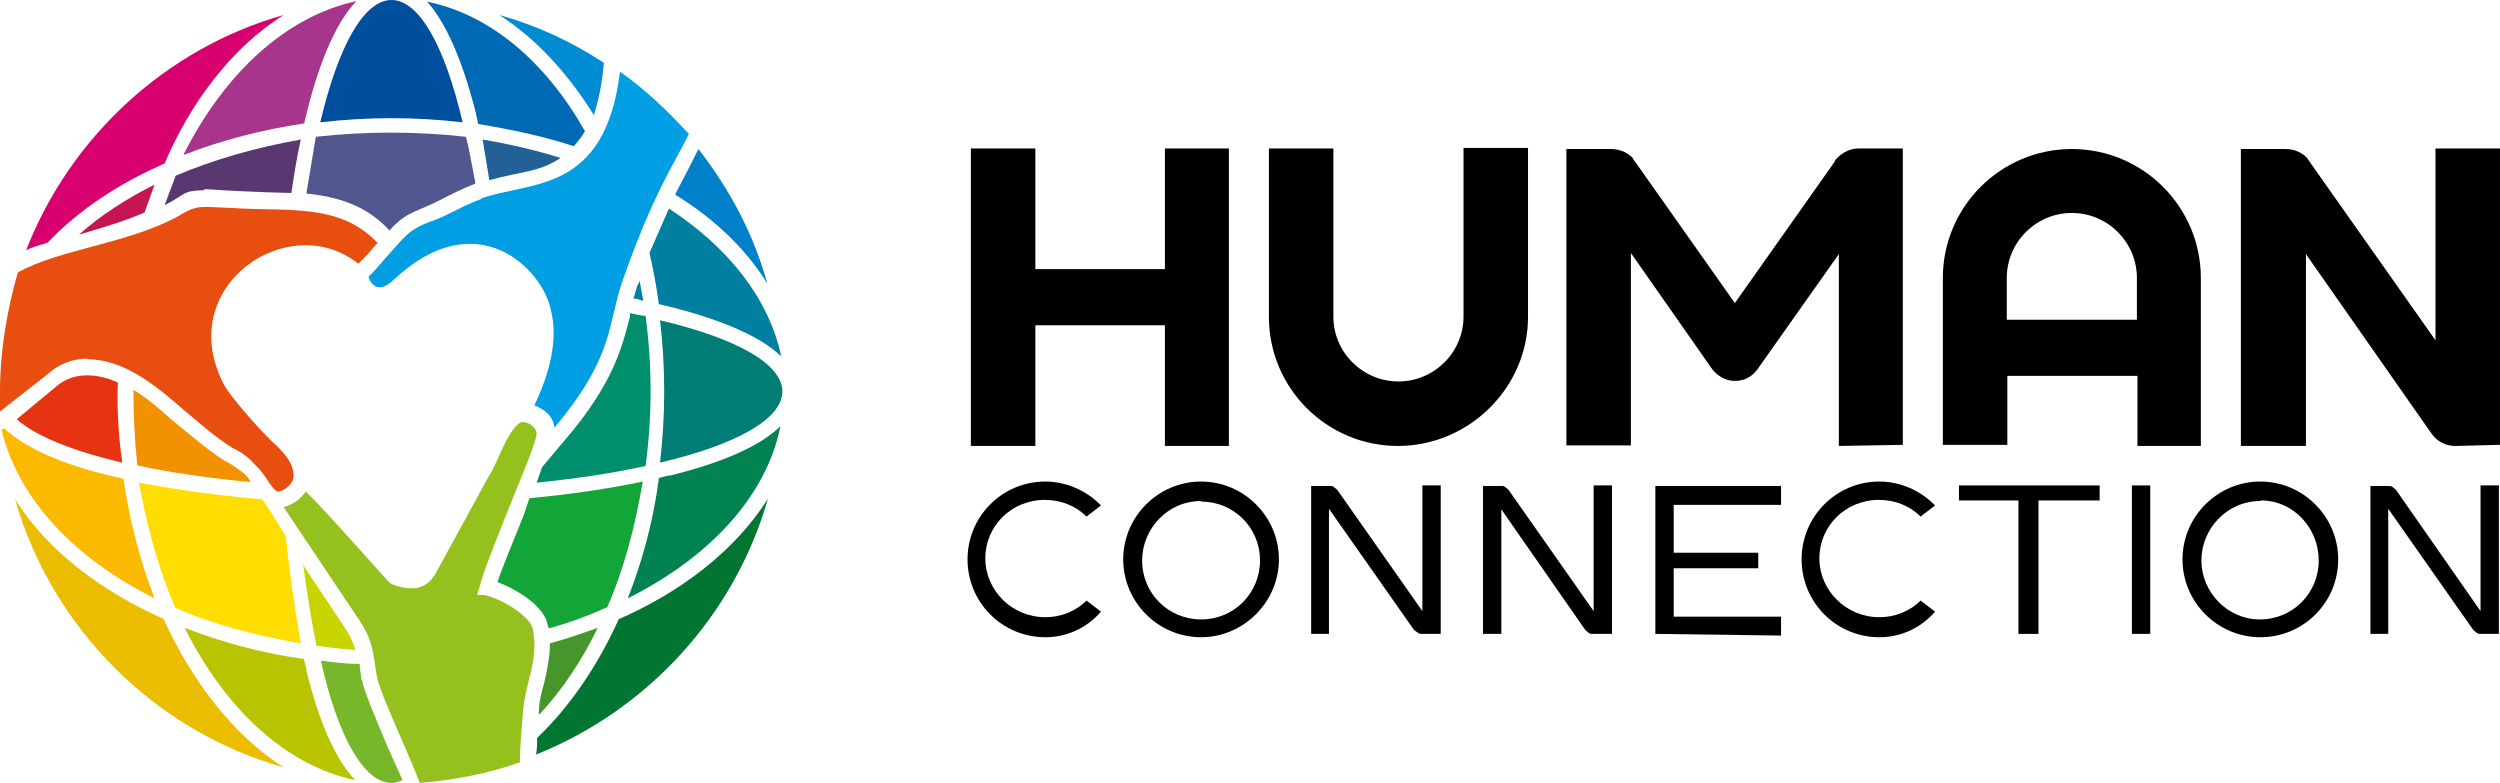 <svg id="Ebene_1" xmlns="http://www.w3.org/2000/svg" xmlns:xlink="http://www.w3.org/1999/xlink" viewBox="0 0 449.6 140.8"><style>.st0{clip-path:url(#SVGID_2_);fill:#216196;} .st1{clip-path:url(#SVGID_4_);fill:#007FA1;} .st2{clip-path:url(#SVGID_6_);fill:#76B82A;} .st3{clip-path:url(#SVGID_8_);fill:#A7358B;} .st4{clip-path:url(#SVGID_10_);fill:#004F9F;} .st5{clip-path:url(#SVGID_12_);fill:#50568E;} .st6{clip-path:url(#SVGID_14_);fill:#C8D400;} .st7{clip-path:url(#SVGID_16_);fill:#0069B4;} .st8{clip-path:url(#SVGID_18_);fill:#007FA1;} .st9{clip-path:url(#SVGID_20_);fill:#007D75;} .st10{clip-path:url(#SVGID_22_);fill:#008F6D;} .st11{clip-path:url(#SVGID_24_);fill:#008251;} .st12{clip-path:url(#SVGID_26_);fill:#46962B;} .st13{clip-path:url(#SVGID_28_);fill:#D7006E;} .st14{clip-path:url(#SVGID_30_);fill:#13A538;} .st15{clip-path:url(#SVGID_32_);fill:#0080C9;} .st16{clip-path:url(#SVGID_34_);fill:#008BD2;} .st17{clip-path:url(#SVGID_36_);fill:#EBBD00;} .st18{clip-path:url(#SVGID_38_);fill:#007632;} .st19{clip-path:url(#SVGID_40_);fill:#C71553;} .st20{clip-path:url(#SVGID_42_);fill:#593872;} .st21{clip-path:url(#SVGID_44_);fill:#F39200;} .st22{clip-path:url(#SVGID_46_);fill:#FBBA00;} .st23{clip-path:url(#SVGID_48_);fill:#FFDD00;} .st24{clip-path:url(#SVGID_50_);fill:#E63312;} .st25{clip-path:url(#SVGID_52_);fill:#B9C400;} .st26{clip-path:url(#SVGID_54_);fill:#E84E0F;} .st27{clip-path:url(#SVGID_56_);fill:#009FE3;} .st28{clip-path:url(#SVGID_58_);fill:#95C11F;} .st29{clip-path:url(#SVGID_60_);} .st30{clip-path:url(#SVGID_62_);} .st31{clip-path:url(#SVGID_64_);} .st32{clip-path:url(#SVGID_66_);} .st33{clip-path:url(#SVGID_68_);} .st34{clip-path:url(#SVGID_70_);} .st35{clip-path:url(#SVGID_72_);} .st36{clip-path:url(#SVGID_74_);} .st37{clip-path:url(#SVGID_76_);} .st38{clip-path:url(#SVGID_78_);} .st39{clip-path:url(#SVGID_80_);} .st40{clip-path:url(#SVGID_82_);} .st41{clip-path:url(#SVGID_84_);} .st42{clip-path:url(#SVGID_86_);} .st43{clip-path:url(#SVGID_88_);}</style><defs><path id="SVGID_1_" d="M0 0h465.3v140.8H0z"/></defs><clipPath id="SVGID_2_"><use xlink:href="#SVGID_1_" overflow="visible"/></clipPath><path class="st0" d="M100.8 28.4c-4.5-1.4-9.2-2.5-14-3.3l1.2 7.3c5.7-1.6 9-1.4 12.8-4"/><defs><path id="SVGID_3_" d="M0 0h465.3v140.8H0z"/></defs><clipPath id="SVGID_4_"><use xlink:href="#SVGID_3_" overflow="visible"/></clipPath><path class="st1" d="M114 53.7c.5 0 1 .2 1.7.4l-.7-3.7c0 .3-.2.7-.4 1l-.7 2.4"/><defs><path id="SVGID_5_" d="M0 0h465.3v140.8H0z"/></defs><clipPath id="SVGID_6_"><use xlink:href="#SVGID_5_" overflow="visible"/></clipPath><path class="st2" d="M65 122.2l-.3-2.4v-.4c-2.4 0-4.8-.3-7-.6 3 13.5 7.7 22 12.7 22 .7 0 1.3-.2 2-.5l-2.7-6c-2.6-6.2-4.2-10-4.6-12"/><defs><path id="SVGID_7_" d="M0 0h465.3v140.8H0z"/></defs><clipPath id="SVGID_8_"><use xlink:href="#SVGID_7_" overflow="visible"/></clipPath><path class="st3" d="M33.2 27.8c6.7-2.6 14-4.5 21.5-5.6 2.3-10 5.5-18 9.4-22C51.3 3 40.4 13.2 33 27.8"/><defs><path id="SVGID_9_" d="M0 0h465.3v140.8H0z"/></defs><clipPath id="SVGID_10_"><use xlink:href="#SVGID_9_" overflow="visible"/></clipPath><path class="st4" d="M83.2 22C80 8.3 75.4 0 70.4 0s-9.6 8.4-12.8 22c8.6-1 17-1 25.6 0"/><defs><path id="SVGID_11_" d="M0 0h465.3v140.8H0z"/></defs><clipPath id="SVGID_12_"><use xlink:href="#SVGID_11_" overflow="visible"/></clipPath><path class="st5" d="M70 41.5c3.2-3.6 4.7-3.2 9.5-5.7C81 35 83 34 85.5 33c-.6-3-1-5.7-1.7-8.4-9-1-18-1-27 0l-1.7 10.2c5.5.6 10.7 2 15 6.7"/><defs><path id="SVGID_13_" d="M0 0h465.3v140.8H0z"/></defs><clipPath id="SVGID_14_"><use xlink:href="#SVGID_13_" overflow="visible"/></clipPath><path class="st6" d="M54.5 101.3c.7 5.3 1.5 10.3 2.4 14.8 2.3.4 4.6.6 7 .8-.3-1.2-.8-2.2-1.6-3.6l-8-12"/><defs><path id="SVGID_15_" d="M0 0h465.3v140.8H0z"/></defs><clipPath id="SVGID_16_"><use xlink:href="#SVGID_15_" overflow="visible"/></clipPath><path class="st7" d="M76.8.3C80 3.8 83 10.3 85.5 20l.5 2.3c6 1 11.8 2.2 17.2 4 .7-.8 1.4-1.7 2-2.7-7-12.4-17-21-28.4-23.3"/><defs><path id="SVGID_17_" d="M0 0h465.3v140.8H0z"/></defs><clipPath id="SVGID_18_"><use xlink:href="#SVGID_17_" overflow="visible"/></clipPath><path class="st8" d="M118.5 54.7c10 2.3 18 5.5 22 9.4-2.2-10.4-9.5-19.6-20.2-26.6l-3.5 8c.7 3 1.3 6.2 1.7 9.3"/><defs><path id="SVGID_19_" d="M0 0h465.3v140.8H0z"/></defs><clipPath id="SVGID_20_"><use xlink:href="#SVGID_19_" overflow="visible"/></clipPath><path class="st9" d="M140.7 70.4c0-5-8.4-9.6-22-12.8 1 8.6 1 17 0 25.6 13.6-3.2 22-7.8 22-12.8"/><defs><path id="SVGID_21_" d="M0 0h465.3v140.8H0z"/></defs><clipPath id="SVGID_22_"><use xlink:href="#SVGID_21_" overflow="visible"/></clipPath><path class="st10" d="M101.7 79l-4.2 5-1 2.8c7-.7 13.7-1.7 19.6-3 1.2-9 1.2-18 0-27-.8 0-1.8-.3-2.8-.5v.6c-1.4 5.5-3 12-11.5 22"/><defs><path id="SVGID_23_" d="M0 0h465.3v140.8H0z"/></defs><clipPath id="SVGID_24_"><use xlink:href="#SVGID_23_" overflow="visible"/></clipPath><path class="st11" d="M118.5 86c-1 7.7-3 15-5.6 21.6 14.6-7.3 24.8-18.2 27.4-30.7v-.2c-3.5 3.4-10 6.4-19.7 8.8-.6 0-1.4.3-2.2.5"/><defs><path id="SVGID_25_" d="M0 0h465.3v140.8H0z"/></defs><clipPath id="SVGID_26_"><use xlink:href="#SVGID_25_" overflow="visible"/></clipPath><path class="st12" d="M97 128.5c4-4.3 7.6-9.6 10.5-15.6-2.8 1-5.6 2-8.6 2.8 0 2.7-.6 5-1 7-.5 1.8-1 3.5-1 5.7"/><defs><path id="SVGID_27_" d="M0 0h465.3v140.8H0z"/></defs><clipPath id="SVGID_28_"><use xlink:href="#SVGID_27_" overflow="visible"/></clipPath><path class="st13" d="M8.6 43.6c5.7-6 13-10.7 21-14.2C34.2 18.6 41.5 8.7 51 2.7c-21.2 6-38.4 22-46.3 42.3.8-.4 1.6-.7 4-1.4"/><defs><path id="SVGID_29_" d="M0 0h465.3v140.8H0z"/></defs><clipPath id="SVGID_30_"><use xlink:href="#SVGID_29_" overflow="visible"/></clipPath><path class="st14" d="M89.5 104.5v.2c4 1.5 8.5 4.6 9 7.7l.2.6c3.7-1 7.2-2.3 10.5-3.8 3-6.8 5-14.4 6.4-22.6-6.2 1.3-13 2.3-20.4 3l-1 3c-2 5-4.2 10.3-4.7 12"/><defs><path id="SVGID_31_" d="M0 0h465.3v140.8H0z"/></defs><clipPath id="SVGID_32_"><use xlink:href="#SVGID_31_" overflow="visible"/></clipPath><path class="st15" d="M121.4 35C128 39 134 44.5 138 51c-2.5-9-6.8-17-12.4-24.2L124 30l-2.6 5"/><defs><path id="SVGID_33_" d="M0 0h465.3v140.8H0z"/></defs><clipPath id="SVGID_34_"><use xlink:href="#SVGID_33_" overflow="visible"/></clipPath><path class="st16" d="M89.8 2.7c6.7 4.3 12.4 10.6 17 18 .8-2.6 1.5-5.6 1.8-9.4-5.8-3.8-12-6.7-18.8-8.6"/><defs><path id="SVGID_35_" d="M0 0h465.3v140.8H0z"/></defs><clipPath id="SVGID_36_"><use xlink:href="#SVGID_35_" overflow="visible"/></clipPath><path class="st17" d="M29.4 111.3c-10.8-4.8-20.7-12-26.7-21.5C9.4 113 27.7 131.4 51 138c-9.4-6-16.7-16-21.6-26.7"/><defs><path id="SVGID_37_" d="M0 0h465.3v140.8H0z"/></defs><clipPath id="SVGID_38_"><use xlink:href="#SVGID_37_" overflow="visible"/></clipPath><path class="st18" d="M111.3 111.3c-3.6 8-8.6 15.6-14.7 21.4 0 1 0 2-.2 3 20-8 35.7-25 41.7-46-6 9.5-15.8 16.8-26.7 21.6"/><defs><path id="SVGID_39_" d="M0 0h465.3v140.8H0z"/></defs><clipPath id="SVGID_40_"><use xlink:href="#SVGID_39_" overflow="visible"/></clipPath><path class="st19" d="M27.8 33.2c-5 2.5-9.7 5.5-13.6 9 4-1.2 8.2-2.4 11.8-4l1.8-5"/><defs><path id="SVGID_41_" d="M0 0h465.3v140.8H0z"/></defs><clipPath id="SVGID_42_"><use xlink:href="#SVGID_41_" overflow="visible"/></clipPath><path class="st20" d="M36.7 34c8.8.6 15.7.7 15.7.7.5-3.3 1-6.6 1.7-9.6-8 1.4-15.7 3.6-22.5 6.5l-2 5.3c4-2 3-2.6 7.2-2.7"/><defs><path id="SVGID_43_" d="M0 0h465.3v140.8H0z"/></defs><clipPath id="SVGID_44_"><use xlink:href="#SVGID_43_" overflow="visible"/></clipPath><path class="st21" d="M40.6 83C37 80.7 34 78 31 75.6c-2-1.8-4.5-4-7-5.5 0 4.6.2 9 .7 13.6 6 1.3 13 2.3 20.4 3-.3-.6-.8-1.2-1.4-1.7-1-.7-2-1.5-3-2"/><defs><path id="SVGID_45_" d="M0 0h465.3v140.8H0z"/></defs><clipPath id="SVGID_46_"><use xlink:href="#SVGID_45_" overflow="visible"/></clipPath><path class="st22" d="M27.8 107.6c-2.6-6.7-4.5-14-5.6-21.5C12.5 84 5 81 .7 77l-.4.4c3 12.3 13 23 27.5 30.2"/><defs><path id="SVGID_47_" d="M0 0h465.3v140.8H0z"/></defs><clipPath id="SVGID_48_"><use xlink:href="#SVGID_47_" overflow="visible"/></clipPath><path class="st23" d="M47 89.8c-7.8-.7-15.2-1.7-22-3 1.4 8 3.6 15.7 6.5 22.5 6.8 3 14.4 5 22.6 6.4-1-5.8-2-12.3-2.7-19.3-1.2-1.7-2.4-4-4.2-6.6"/><defs><path id="SVGID_49_" d="M0 0h465.3v140.8H0z"/></defs><clipPath id="SVGID_50_"><use xlink:href="#SVGID_49_" overflow="visible"/></clipPath><path class="st24" d="M10 69.6l-7 5.8c3.4 3 10 5.7 19 7.8-.7-4.8-1-9.6-.8-14.4-1.8-.8-3.6-1.3-5.5-1.3-2 0-4 .6-5.6 2"/><defs><path id="SVGID_51_" d="M0 0h465.3v140.8H0z"/></defs><clipPath id="SVGID_52_"><use xlink:href="#SVGID_51_" overflow="visible"/></clipPath><path class="st25" d="M54.7 118.5c-7.6-1-14.8-3-21.5-5.6 7.3 14.6 18.2 24.8 30.7 27.4-3.4-3.5-6.4-10-8.8-19.7 0-.6-.3-1.4-.5-2.2"/><defs><path id="SVGID_53_" d="M0 0h465.3v140.8H0z"/></defs><clipPath id="SVGID_54_"><use xlink:href="#SVGID_53_" overflow="visible"/></clipPath><path class="st26" d="M15.7 64.6c6.6 0 12.4 4.8 17.2 9 2.8 2.3 5.7 5 9 7 1.5.7 2.7 1.6 3.6 2.6 1.5 1.5 1.7 1.8 2.5 3s1.5 2.2 2 2.2c.7 0 2.4-1 2.7-2.2.6-2.7-2-5.2-4-7-2.8-2.8-7-7.6-8.3-9.8-9.5-17.7 11.4-32 24-22 1.3-1 2.5-2.7 3.5-3.7-6.8-7.3-16.4-5.6-26.2-6.3-1.4 0-5.4-.4-6.5 0-1.2.3-2.4 1-3 1.4-9 5-21.5 6-29 10.2C1.3 55.7 0 63 0 70.4V74l8.3-6.5c2.2-2 4.6-3 7.4-3"/><defs><path id="SVGID_55_" d="M0 0h465.3v140.8H0z"/></defs><clipPath id="SVGID_56_"><use xlink:href="#SVGID_55_" overflow="visible"/></clipPath><path class="st27" d="M86.5 35.8c-3.8 1.4-6.8 3.4-9 4-4.2 1.6-4.7 2.8-7.8 6.2-1 1-2 2.5-3.4 3.7 0 0 0 .5.4 1 1 1.6 2.7 1 4-.3 15-14.2 27-2 28.4 5.5.8 3.3 1 8.6-3 17 2 .8 3.4 2 3.6 4 11-13 9.5-18.8 12.4-26.8 5.4-15.3 9-20.4 11.8-26-3.7-4-7.8-8-12.4-11.2-2.7 22-16 19.6-25 22.8"/><defs><path id="SVGID_57_" d="M0 0h465.3v140.8H0z"/></defs><clipPath id="SVGID_58_"><use xlink:href="#SVGID_57_" overflow="visible"/></clipPath><path class="st28" d="M94 128.7c.4-6.5 3-9.5 1.8-15.7-.3-1.6-4.2-4.8-8.6-6h-1.4l1-3.3c.6-2 3.6-9.6 6.2-16 .3-.8 3.6-8.5 3.5-9.8-.2-1.3-1.6-2-2.5-2s-2 1.6-3 3.4C89.8 81.7 89 84 87.7 86l-4.2 7.7-5.2 9.5c-1 1.7-2.4 2.6-4.2 2.6-1.6 0-3.4-.5-4-1S58 91.2 55 88.4c-1 1.4-2.4 2.4-4 2.8l13.8 20.6c2.4 3.7 2.3 6 3 10 .6 3 5.3 12.8 7.7 19 6.2-.5 12.3-1.7 18-3.7 0-3 .3-5.7.5-8.3"/><defs><path id="SVGID_59_" d="M0 0h465.3v140.8H0z"/></defs><clipPath id="SVGID_60_"><use xlink:href="#SVGID_59_" overflow="visible"/></clipPath><path class="st29" d="M188 114.6c-7.8 0-14-6.3-14-14s6.2-14 14-14c3.7 0 7.4 1.6 10 4.3l-2.6 2c-2-2-4.7-3-7.5-3-6 0-10.7 4.7-10.7 10.5S182 111 188 111c2.7 0 5.4-1 7.4-3l2.6 2c-2.6 3-6.2 4.6-10 4.6"/><defs><path id="SVGID_61_" d="M0 0h465.3v140.8H0z"/></defs><clipPath id="SVGID_62_"><use xlink:href="#SVGID_61_" overflow="visible"/></clipPath><path class="st30" d="M338 114.6c-7.8 0-14-6.3-14-14s6.2-14 14-14c3.7 0 7.4 1.6 10 4.3l-2.6 2c-2-2-4.7-3-7.5-3-6 0-10.7 4.7-10.7 10.5S332 111 338 111c2.7 0 5.4-1 7.4-3l2.6 2c-2.6 3-6.2 4.6-10 4.6"/><defs><path id="SVGID_63_" d="M0 0h465.3v140.8H0z"/></defs><clipPath id="SVGID_64_"><use xlink:href="#SVGID_63_" overflow="visible"/></clipPath><path class="st31" d="M406.5 114.6c-7.7 0-14-6.3-14-14s6.3-14 14-14 14 6.3 14 14c0 7.8-6.3 14-14 14m0-24.5c-6 0-10.6 5-10.6 10.7s4.7 10.6 10.5 10.6c6 0 10.6-4.8 10.6-10.6S412.5 90 406.6 90"/><defs><path id="SVGID_65_" d="M0 0h465.3v140.8H0z"/></defs><clipPath id="SVGID_66_"><use xlink:href="#SVGID_65_" overflow="visible"/></clipPath><path class="st32" d="M216 114.6c-7.7 0-14-6.3-14-14s6.3-14 14-14 14 6.3 14 14-6.4 14-14 14m0-24.5c-6 0-10.6 5-10.6 10.7 0 6 4.8 10.6 10.6 10.6 6 0 10.6-4.8 10.6-10.6 0-6-4.8-10.6-10.6-10.6"/><defs><path id="SVGID_67_" d="M0 0h465.3v140.8H0z"/></defs><clipPath id="SVGID_68_"><use xlink:href="#SVGID_67_" overflow="visible"/></clipPath><path class="st33" d="M235.8 114V87.4h3.3c.4 0 .6 0 .8.2l.6.5 15.3 21.8V87.3h3.3V114h-3.4c-.2 0-.5 0-.7-.2l-.7-.5L239 91.5V114h-3.2z"/><defs><path id="SVGID_69_" d="M0 0h465.3v140.8H0z"/></defs><clipPath id="SVGID_70_"><use xlink:href="#SVGID_69_" overflow="visible"/></clipPath><path class="st34" d="M266.7 114V87.4h3.3c.3 0 .5 0 .7.2l.6.5 15.3 21.8V87.3h3.3V114h-3.5c-.2 0-.5 0-.7-.2l-.6-.5L270 91.6V114h-3.3z"/><defs><path id="SVGID_71_" d="M0 0h465.3v140.8H0z"/></defs><clipPath id="SVGID_72_"><use xlink:href="#SVGID_71_" overflow="visible"/></clipPath><path class="st35" d="M426.3 114V87.4h3.3c.3 0 .5 0 .7.2l.6.5 15.2 21.8V87.3h3.3V114H446s-.4 0-.6-.2l-.6-.5-15.3-21.8V114h-3.2z"/><defs><path id="SVGID_73_" d="M0 0h465.3v140.8H0z"/></defs><clipPath id="SVGID_74_"><use xlink:href="#SVGID_73_" overflow="visible"/></clipPath><path class="st36" d="M383.4 87.3h3.3V114h-3.3z"/><defs><path id="SVGID_75_" d="M0 0h465.3v140.8H0z"/></defs><clipPath id="SVGID_76_"><use xlink:href="#SVGID_75_" overflow="visible"/></clipPath><path class="st37" d="M363 114V90h-10.7v-2.7h25.3V90h-11v24z"/><defs><path id="SVGID_77_" d="M0 0h465.3v140.8H0z"/></defs><clipPath id="SVGID_78_"><use xlink:href="#SVGID_77_" overflow="visible"/></clipPath><path class="st38" d="M297.7 114V87.4h22.6v3.4H301v8.6h15.2v2.8H301v8.7h19.3v3.4z"/><defs><path id="SVGID_79_" d="M0 0h465.3v140.8H0z"/></defs><clipPath id="SVGID_80_"><use xlink:href="#SVGID_79_" overflow="visible"/></clipPath><path class="st39" d="M209.5 80.2V58.5h-23.3v21.7h-11.6V26.7h11.6v21.7h23.3V26.7H221v53.5z"/><defs><path id="SVGID_81_" d="M0 0h465.3v140.8H0z"/></defs><clipPath id="SVGID_82_"><use xlink:href="#SVGID_81_" overflow="visible"/></clipPath><path class="st40" d="M251.4 80.2c-12.8 0-23.2-10.4-23.2-23.2V26.7h11.6V57c0 6.3 5.2 11.6 11.7 11.6 6.4 0 11.7-5.2 11.7-11.7V26.6h11.6V57c0 12.7-10.6 23.2-23.4 23.2"/><defs><path id="SVGID_83_" d="M0 0h465.3v140.8H0z"/></defs><clipPath id="SVGID_84_"><use xlink:href="#SVGID_83_" overflow="visible"/></clipPath><path class="st41" d="M384.4 80.2V67.6H361V80h-11.6V50c0-12.8 10.4-23.2 23.2-23.2s23.2 10.4 23.2 23.2v30.2h-11.4zM361 57.5h23.3V50c0-6.4-5.2-11.7-11.7-11.7-6.4 0-11.7 5.2-11.7 11.7v7.5z"/><defs><path id="SVGID_85_" d="M0 0h465.3v140.8H0z"/></defs><clipPath id="SVGID_86_"><use xlink:href="#SVGID_85_" overflow="visible"/></clipPath><path class="st42" d="M441.5 80.2c-1.4 0-2.8-.6-3.8-1.7l-.4-.5-22.6-32.3v34.5H403V26.8h8c1.6 0 3 .6 4 1.7 0 .2.2.3.3.5L438 61.2V26.7h11.6V80l-8 .2z"/><defs><path id="SVGID_87_" d="M0 0h465.3v140.8H0z"/></defs><clipPath id="SVGID_88_"><use xlink:href="#SVGID_87_" overflow="visible"/></clipPath><path class="st43" d="M330.7 80.2V45.7L316 66.5c-1 1.3-2.3 2-4 2-1.6 0-3-.8-4-2l-14.7-21v34.6h-11.6V26.8h8c1.6 0 3 .6 4 1.7 0 .2.2.3.3.5l18 25.5L330 29c0-.3.3-.4.4-.6 1-1 2.4-1.7 3.8-1.7h8V80l-11.5.2z"/></svg>